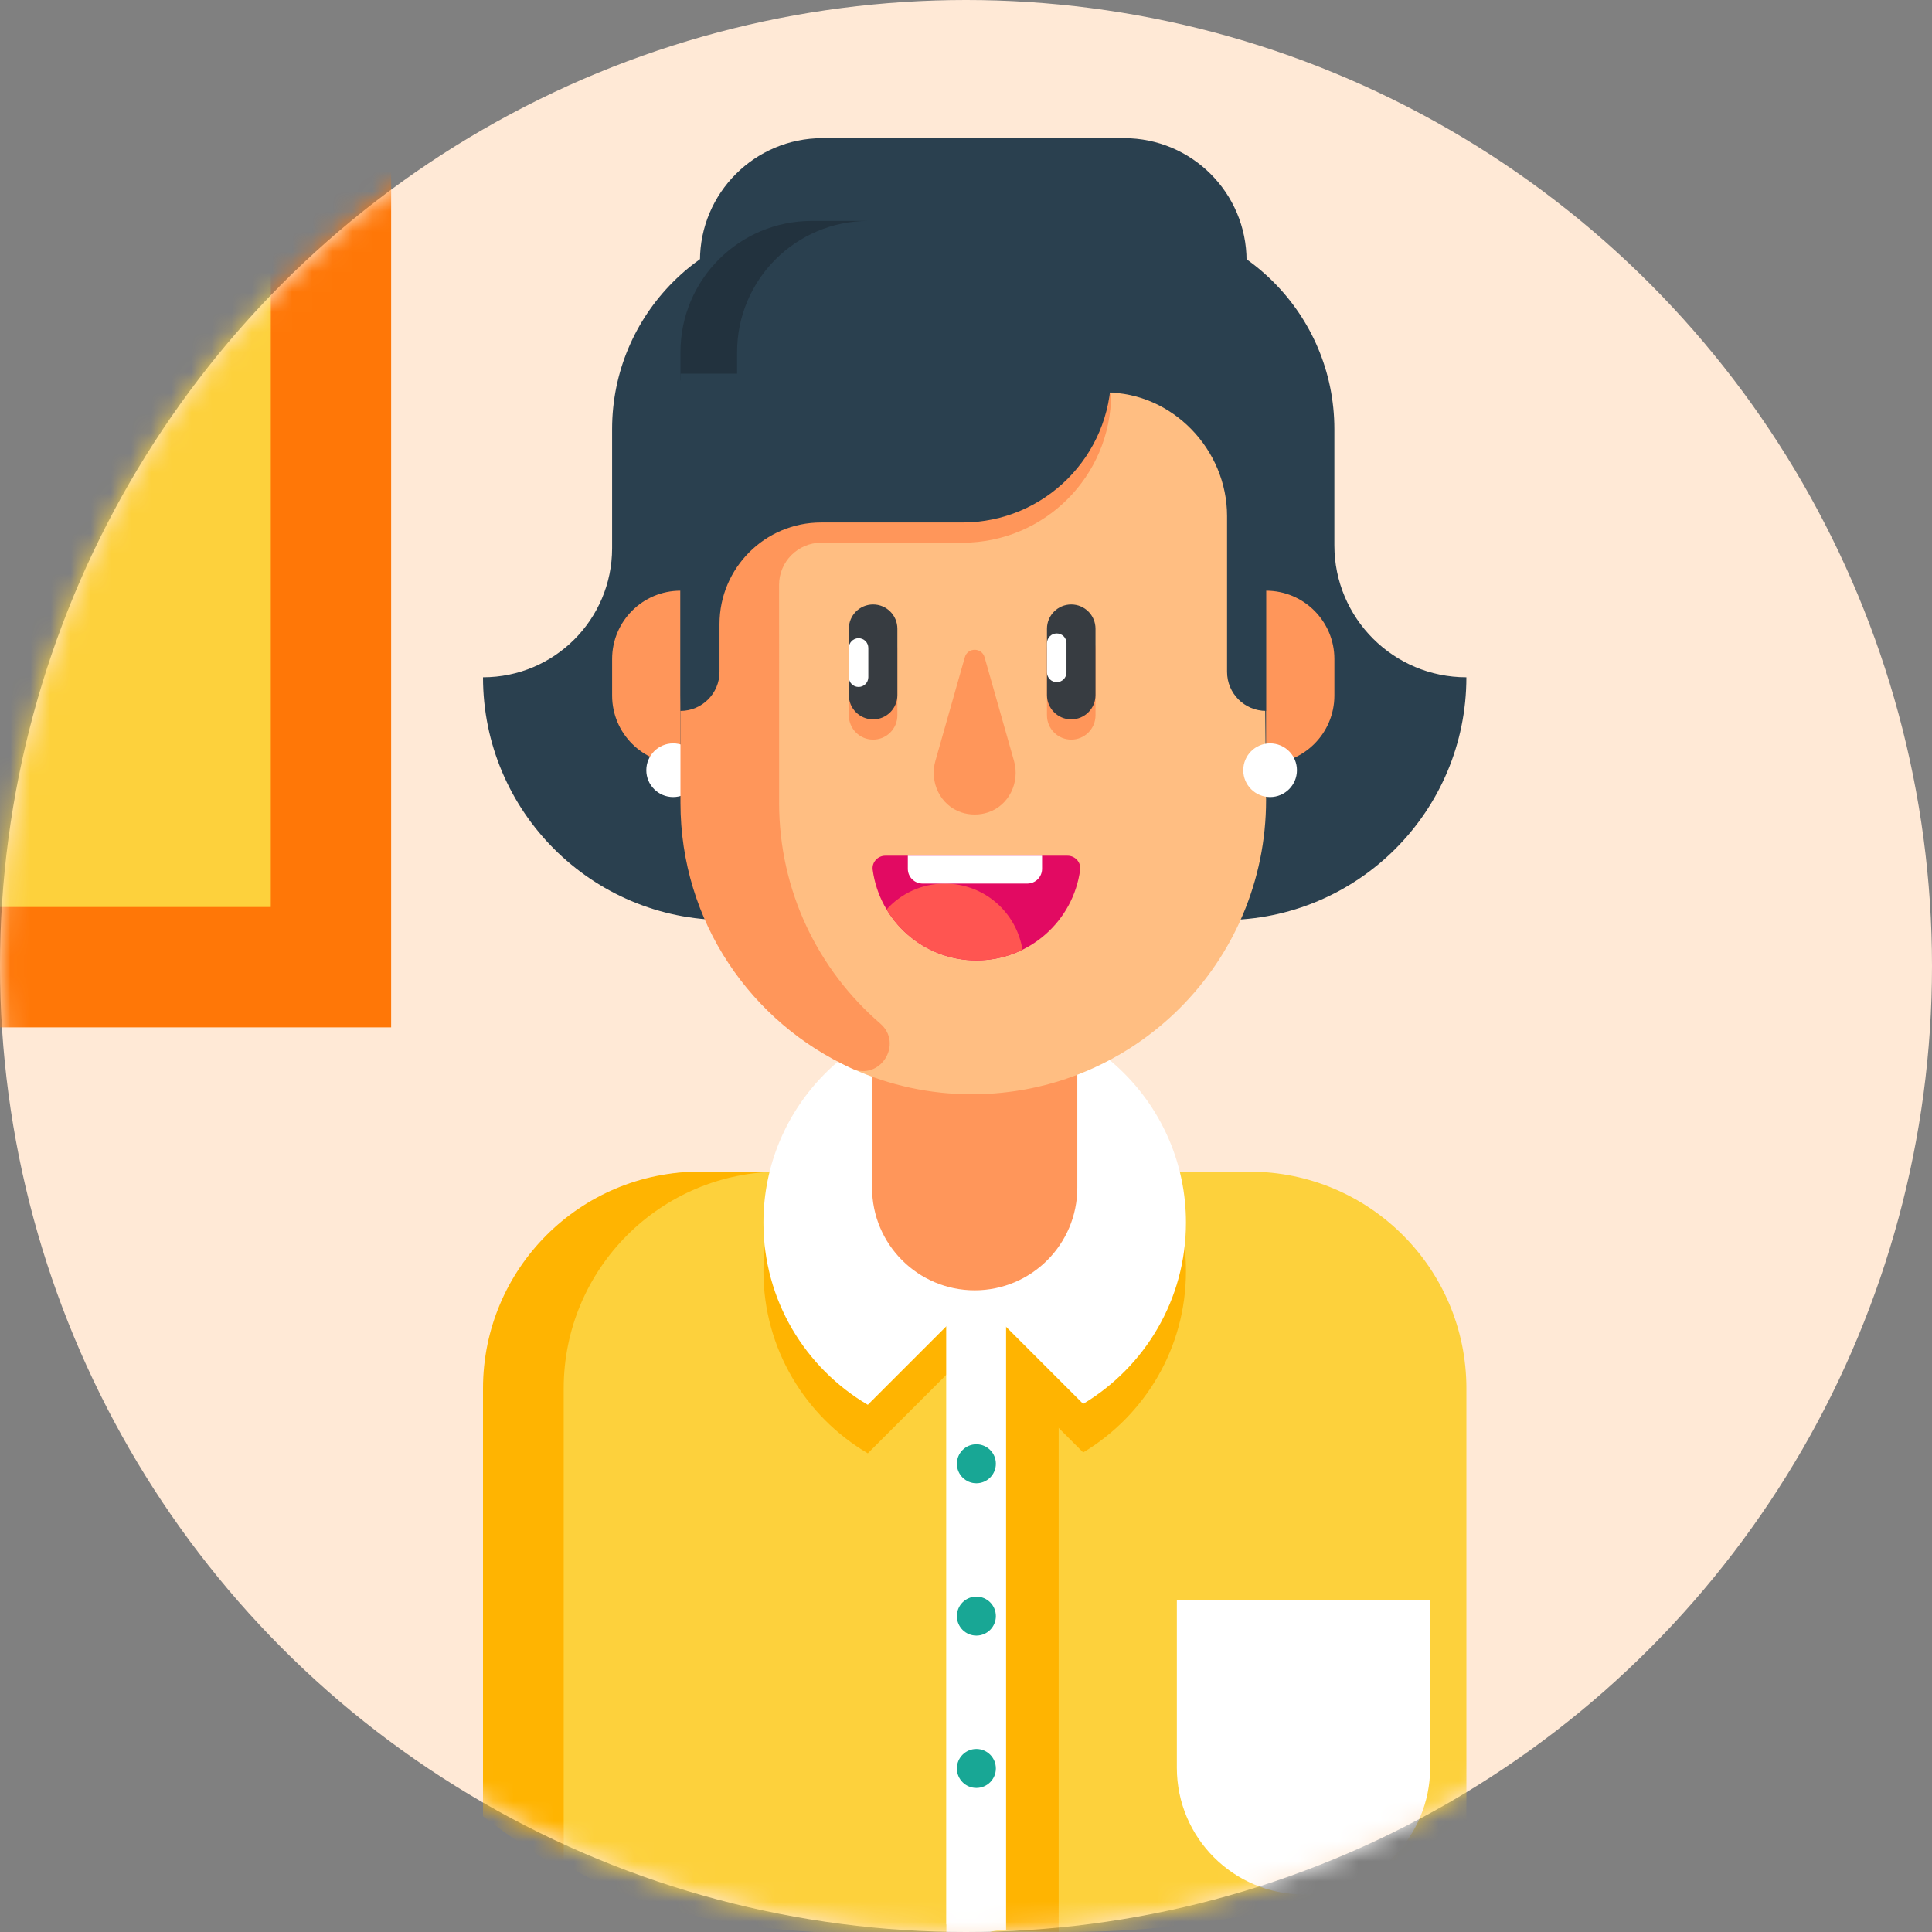 <svg width="96" height="96" viewBox="0 0 96 96" fill="none" xmlns="http://www.w3.org/2000/svg">
<rect x="0" y="0" width="96" height="96" fill="#808080" stroke="none"/>
<circle cx="48" cy="48" r="48" fill="#FFE9D6"/>
<mask id="mask0_476_32762" style="mask-type:alpha" maskUnits="userSpaceOnUse" x="0" y="0" width="96" height="96">
<circle cx="48" cy="48" r="48" fill="#FFE9D6"/>
</mask>
<g mask="url(#mask0_476_32762)">
<path d="M19.435 -6V51.049H-10.18C-10.733 49.104 -11.166 47.107 -11.467 45.07C-11.82 42.732 -12 40.34 -12 37.907C-12 19.545 -1.691 3.592 13.455 -4.479C14.474 -5.022 15.515 -5.53 16.576 -6H19.435Z" fill="#FF7707"/>
<path d="M13.455 -4.479V45.07H-11.467C-11.82 42.732 -12 40.34 -12 37.907C-12 19.545 -1.691 3.592 13.455 -4.479Z" fill="#FDD13C"/>
<path d="M66.304 27.095V21.324C66.304 15.61 61.673 10.979 55.959 10.979H40.76C35.046 10.979 30.415 15.61 30.415 21.324V27.239C30.415 30.782 27.543 33.654 24 33.654C24 40.317 29.401 45.718 36.063 45.718H60.8C67.463 45.718 72.864 40.317 72.864 33.654C69.241 33.654 66.304 30.717 66.304 27.095Z" fill="#2A404F"/>
<path d="M62.093 58.22H34.772C34.651 58.22 34.531 58.222 34.411 58.226C29.915 58.374 26.389 62.156 26.389 66.655L26.389 91.293C26.859 91.71 27.339 92.11 27.826 92.5C35.157 97.039 43.799 96 53.055 96C60.119 96 66.826 94.474 72.865 91.734V68.991C72.865 63.042 68.042 58.22 62.093 58.22Z" fill="#FDD13C"/>
<path d="M48.433 52.665C42.635 52.665 37.935 57.365 37.935 63.162C37.935 67.021 40.019 70.391 43.121 72.215L48.494 66.842L53.822 72.171C56.881 70.336 58.93 66.989 58.93 63.162C58.93 57.365 54.23 52.665 48.433 52.665Z" fill="#FFB401"/>
<path d="M24 68.991V90.253C25.288 91.234 26.625 92.151 28.01 93V68.991C28.01 63.042 32.833 58.22 38.781 58.22H34.771C28.823 58.219 24 63.042 24 68.991Z" fill="#FFB401"/>
<path d="M47.025 95.624C48.005 95.747 48.994 95.84 49.992 95.903V64.114H47.025V95.624Z" fill="white"/>
<path d="M49.639 95.877C50.62 95.946 51.609 95.984 52.605 95.994V64.114H49.639V95.877Z" fill="#FFB401"/>
<path d="M47.025 96.5C48.005 96.623 48.995 95.837 49.992 95.899V64.114H47.025V96.5Z" fill="white"/>
<path d="M48.515 88.842C47.98 88.842 47.547 88.409 47.547 87.874C47.547 87.339 47.98 86.905 48.515 86.905C49.05 86.905 49.484 87.339 49.484 87.874C49.484 88.409 49.05 88.842 48.515 88.842Z" fill="#18A795"/>
<path d="M48.515 81.272C47.98 81.272 47.547 80.838 47.547 80.303C47.547 79.769 47.98 79.335 48.515 79.335C49.05 79.335 49.484 79.769 49.484 80.303C49.484 80.838 49.05 81.272 48.515 81.272Z" fill="#18A795"/>
<path d="M48.515 73.702C47.98 73.702 47.547 73.268 47.547 72.733C47.547 72.198 47.98 71.765 48.515 71.765C49.05 71.765 49.484 72.198 49.484 72.733C49.484 73.268 49.05 73.702 48.515 73.702Z" fill="#18A795"/>
<path d="M48.433 50.254C42.635 50.254 37.935 54.954 37.935 60.751C37.935 64.61 40.019 67.98 43.121 69.804L48.494 64.431L53.822 69.759C56.881 67.925 58.93 64.578 58.93 60.751C58.93 54.954 54.23 50.254 48.433 50.254Z" fill="white"/>
<path d="M55.856 26.781H40.867C37.506 26.781 34.781 26.119 34.781 22.759V12.951C34.781 9.59 37.506 6.865 40.867 6.865H55.856C59.217 6.865 61.941 9.59 61.941 12.951V22.758C61.941 26.119 59.217 26.781 55.856 26.781Z" fill="#2A404F"/>
<path d="M36.626 18.902V17.498C36.626 13.897 39.545 10.977 43.147 10.977H40.333C36.732 10.977 33.812 13.897 33.812 17.498V18.902H36.626Z" fill="#22323E"/>
<path d="M48.432 64.115C45.615 64.115 43.332 61.832 43.332 59.015V47.593H53.531V59.015C53.531 61.832 51.248 64.115 48.432 64.115Z" fill="#FF965A"/>
<path d="M62.77 25.628C62.737 22.235 59.977 19.503 56.584 19.503H49.234C45.011 19.503 41.185 21.202 38.4 23.952V46.889C38.4 49.568 39.949 52.027 42.395 53.12C44.195 53.925 46.19 54.373 48.289 54.373C56.364 54.373 62.911 47.826 62.911 39.751L62.77 25.628Z" fill="#FFBE82"/>
<path d="M62.91 37.956V29.351C64.785 29.351 66.305 30.87 66.305 32.745V34.562C66.305 36.436 64.785 37.956 62.91 37.956Z" fill="#FF965A"/>
<path d="M33.811 37.956V29.351C31.936 29.351 30.416 30.87 30.416 32.745V34.562C30.416 36.436 31.936 37.956 33.811 37.956Z" fill="#FF965A"/>
<path d="M43.384 36.751C42.718 36.751 42.178 36.211 42.178 35.545V32.247C42.178 31.581 42.718 31.041 43.384 31.041C44.05 31.041 44.59 31.581 44.59 32.247V35.545C44.59 36.211 44.05 36.751 43.384 36.751Z" fill="#FF965A"/>
<path d="M53.229 36.751C52.563 36.751 52.023 36.211 52.023 35.545V32.247C52.023 31.581 52.563 31.041 53.229 31.041C53.895 31.041 54.435 31.581 54.435 32.247V35.545C54.435 36.211 53.895 36.751 53.229 36.751Z" fill="#FF965A"/>
<path d="M43.384 35.745C42.718 35.745 42.178 35.205 42.178 34.539V31.241C42.178 30.575 42.718 30.035 43.384 30.035C44.05 30.035 44.59 30.575 44.59 31.241V34.539C44.59 35.205 44.05 35.745 43.384 35.745Z" fill="#373C41"/>
<path d="M53.229 35.745C52.563 35.745 52.023 35.205 52.023 34.539V31.241C52.023 30.575 52.563 30.035 53.229 30.035C53.895 30.035 54.435 30.575 54.435 31.241V34.539C54.435 35.205 53.895 35.745 53.229 35.745Z" fill="#373C41"/>
<path d="M46.478 37.812C46.178 38.868 46.723 40.019 47.765 40.366C47.975 40.435 48.199 40.473 48.432 40.473C48.665 40.473 48.889 40.436 49.099 40.366C50.141 40.019 50.686 38.868 50.386 37.812L48.924 32.66C48.783 32.164 48.081 32.164 47.941 32.66L46.478 37.812Z" fill="#FF965A"/>
<path d="M33.449 39.605C34.185 39.605 34.782 39.008 34.782 38.272C34.782 37.535 34.185 36.938 33.449 36.938C32.712 36.938 32.115 37.535 32.115 38.272C32.115 39.008 32.712 39.605 33.449 39.605Z" fill="white"/>
<path d="M63.111 39.605C63.847 39.605 64.444 39.008 64.444 38.272C64.444 37.535 63.847 36.938 63.111 36.938C62.374 36.938 61.777 37.535 61.777 38.272C61.777 39.008 62.374 39.605 63.111 39.605Z" fill="white"/>
<path d="M49.638 19.529C40.904 19.513 33.812 26.59 33.812 35.325V39.895C33.812 45.808 37.338 50.831 42.328 53.092C43.729 53.727 44.901 51.861 43.736 50.856C40.661 48.203 38.714 44.277 38.714 39.895C38.717 33.484 38.713 30.508 38.712 29.058C38.712 27.91 39.651 26.969 40.798 26.967H40.8H47.818C51.901 26.967 55.212 23.656 55.212 19.572C55.212 19.572 54.145 19.538 49.638 19.529Z" fill="#FF965A"/>
<path d="M33.812 18.567V25.962V35.325C34.883 35.325 35.752 34.457 35.752 33.386V31.01C35.752 28.222 38.012 25.962 40.8 25.962H47.817C51.901 25.962 55.212 22.651 55.212 18.568H33.812V18.567Z" fill="#2A404F"/>
<path d="M54.949 19.503C58.257 19.503 60.972 22.335 60.972 25.643V33.385C60.972 34.456 61.84 35.324 62.911 35.324V18.93L54.949 19.503Z" fill="#2A404F"/>
<path d="M43.989 42.52C43.613 42.52 43.313 42.847 43.363 43.22C43.705 45.762 45.883 47.721 48.518 47.721C51.153 47.721 53.33 45.761 53.672 43.22C53.722 42.847 53.422 42.52 53.046 42.52H43.989Z" fill="#E20A62"/>
<path d="M44.053 45.19C44.962 46.706 46.62 47.721 48.517 47.721C49.338 47.721 50.115 47.53 50.805 47.191C50.509 45.328 48.895 43.904 46.949 43.904C45.8 43.904 44.767 44.401 44.053 45.19Z" fill="#FF5551"/>
<path d="M51.047 43.904H45.843C45.438 43.904 45.109 43.576 45.109 43.171V42.52H51.78V43.171C51.78 43.576 51.452 43.904 51.047 43.904Z" fill="white"/>
<path d="M42.662 34.134C42.394 34.134 42.178 33.917 42.178 33.65V32.196C42.178 31.928 42.395 31.712 42.662 31.712C42.929 31.712 43.146 31.929 43.146 32.196V33.65C43.146 33.917 42.929 34.134 42.662 34.134Z" fill="white"/>
<path d="M52.509 33.896C52.242 33.896 52.025 33.679 52.025 33.412V31.958C52.025 31.69 52.242 31.474 52.509 31.474C52.777 31.474 52.993 31.69 52.993 31.958V33.412C52.993 33.679 52.776 33.896 52.509 33.896Z" fill="white"/>
<path d="M64.77 94.133C61.294 94.133 58.477 91.316 58.477 87.84V79.524H71.063V87.84C71.063 91.316 68.246 94.133 64.77 94.133Z" fill="white"/>
</g>
</svg>
